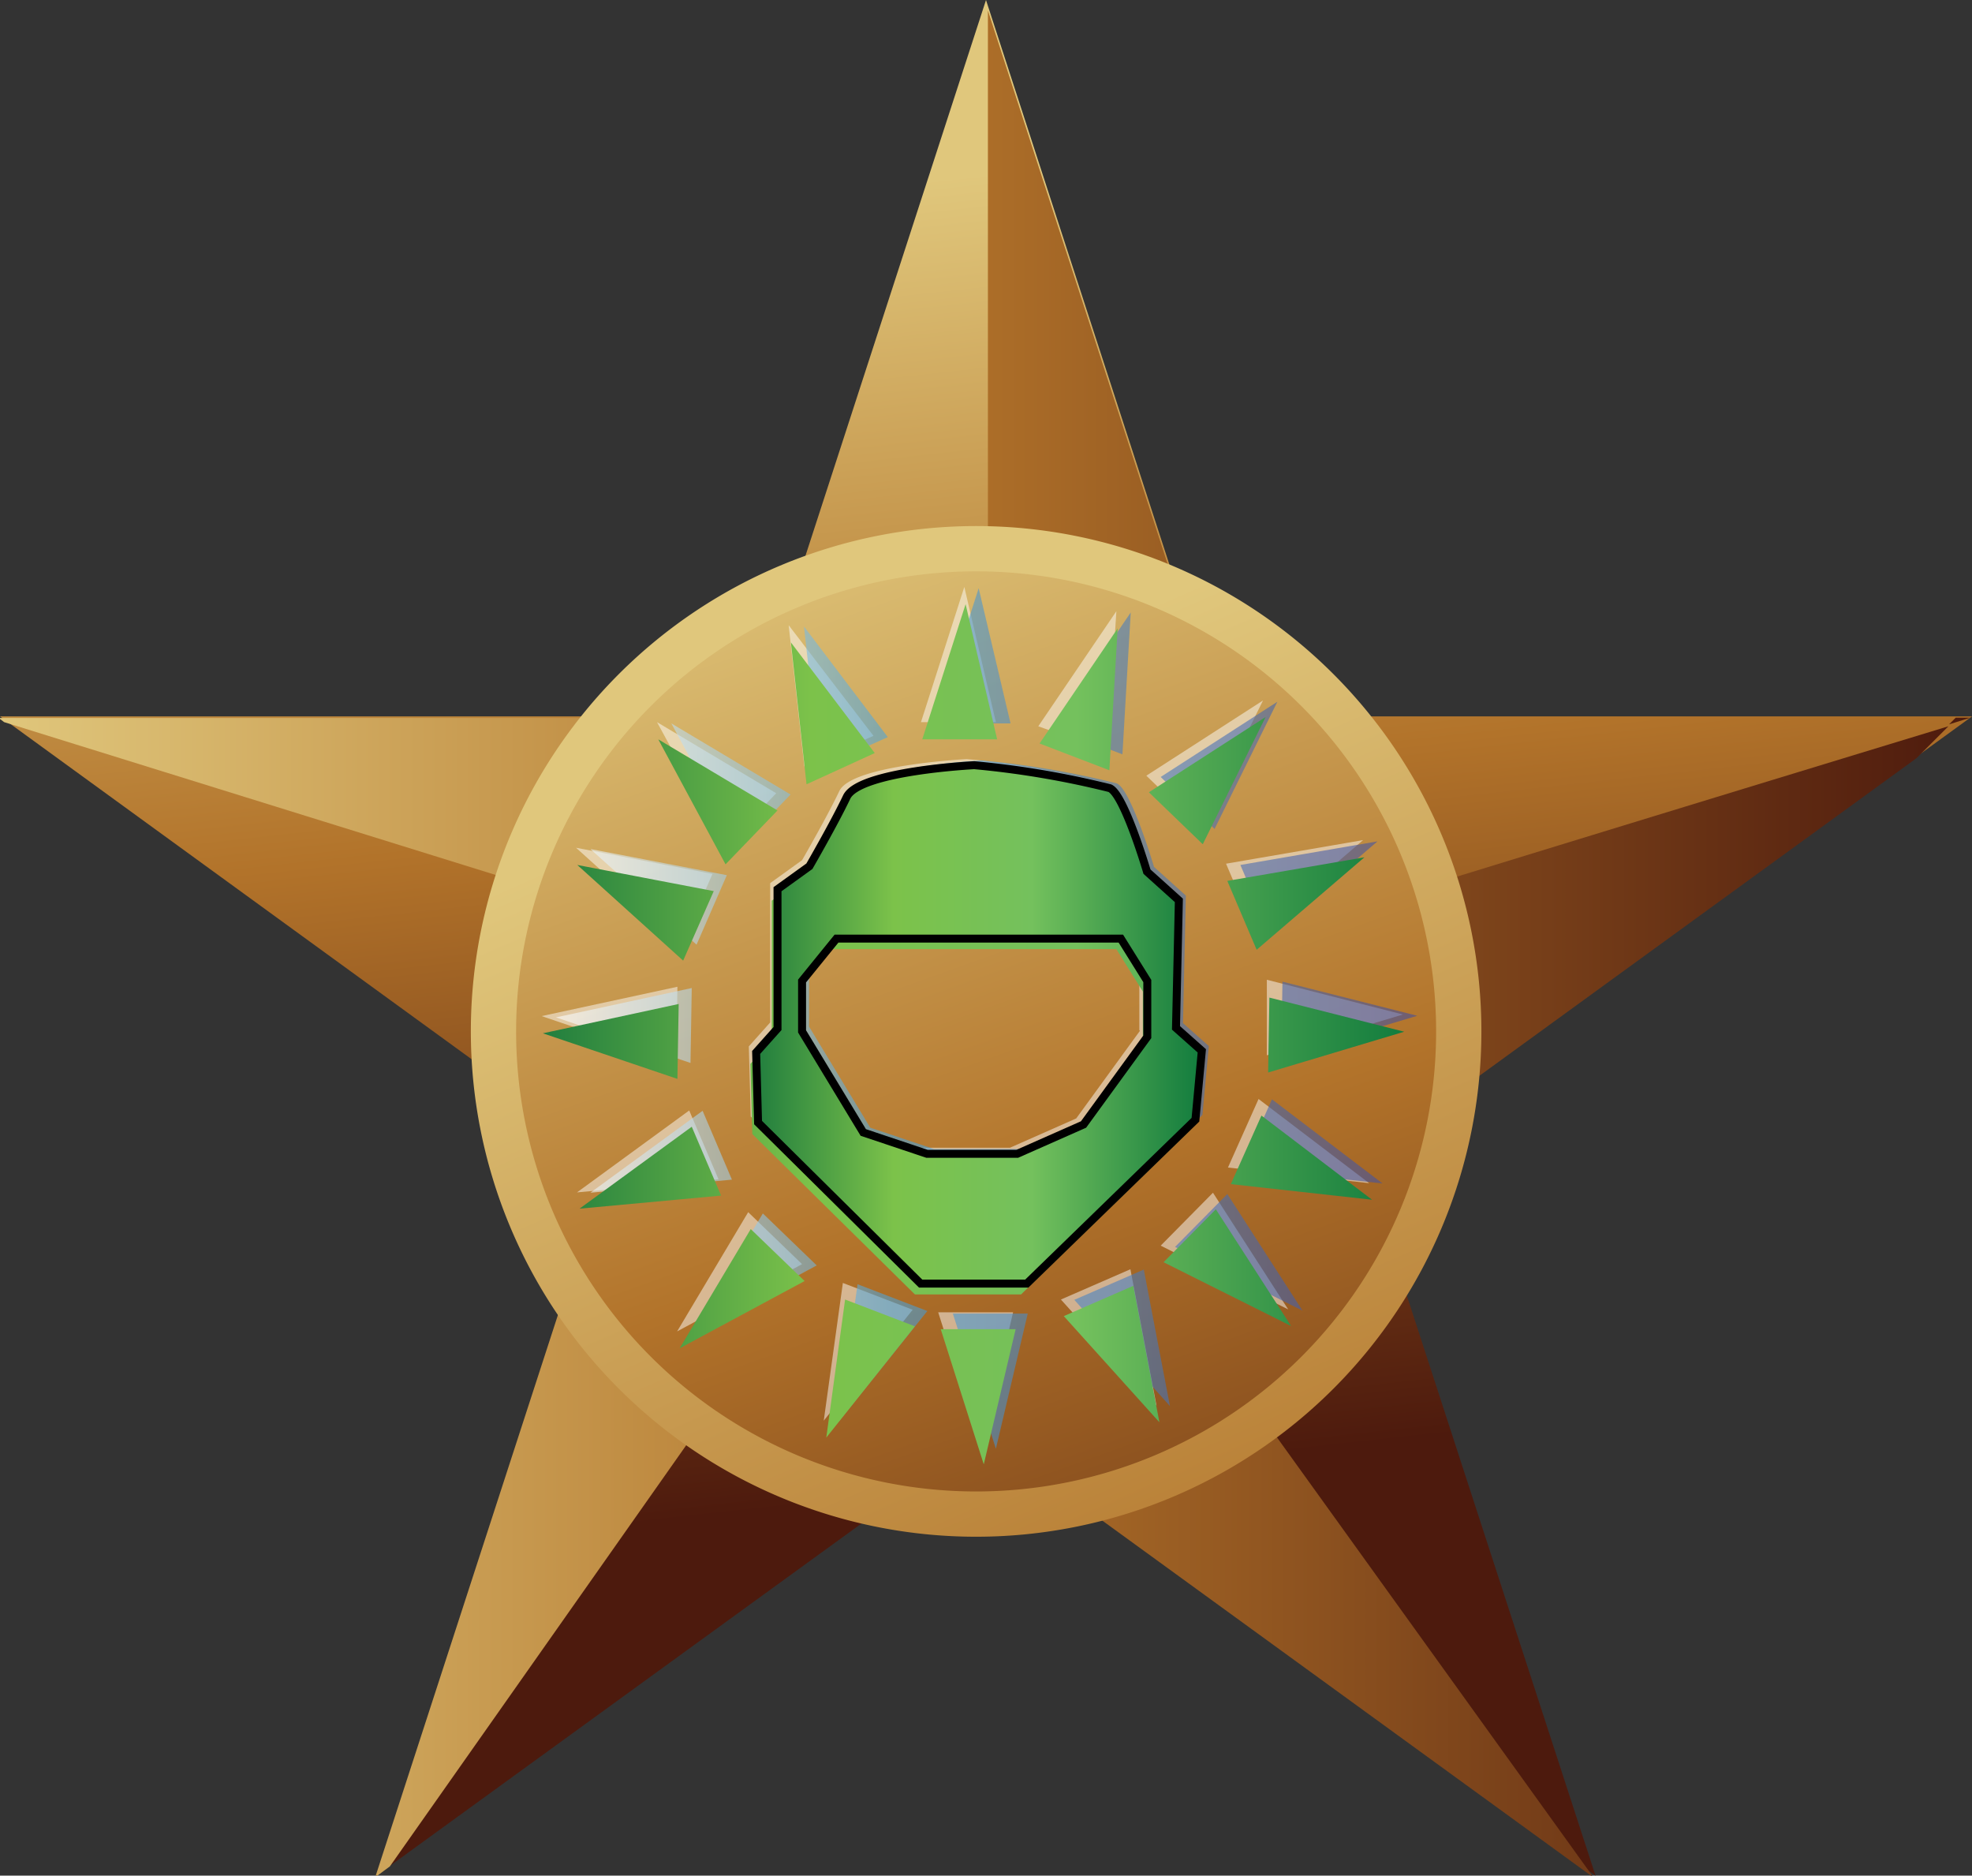 <svg xmlns="http://www.w3.org/2000/svg" xmlns:xlink="http://www.w3.org/1999/xlink" viewBox="0 0 61.86 58.83"><rect x="0" y="0" width="61.86" height="58.83" fill="#333333" stroke="none"/><defs><linearGradient id="a" x1="29.07" x2="33.57" y1="5.62" y2="46.33" gradientUnits="userSpaceOnUse"><stop offset="0" stop-color="#e0c77c"/><stop offset="0.47" stop-color="#b2732a"/><stop offset="1" stop-color="#4d1a0d"/></linearGradient><linearGradient id="c" x1="506.26" x2="568.12" y1="539" y2="539" xlink:href="#a"/><linearGradient id="d" x1="24.62" x2="41.22" y1="15.5" y2="61.71" xlink:href="#a"/><linearGradient id="e" x1="532.86" x2="560.15" y1="532.46" y2="594.89" xlink:href="#a"/><linearGradient id="f" x1="523.75" x2="550.75" y1="541.33" y2="541.33" gradientUnits="userSpaceOnUse"><stop offset="0" stop-color="#fff"/><stop offset="0.39" stop-color="#48a3da"/><stop offset="1" stop-color="#404ca0"/></linearGradient><linearGradient id="b" x1="523.33" x2="550.34" y1="541.83" y2="541.83" gradientUnits="userSpaceOnUse"><stop offset="0" stop-color="#217e3e"/><stop offset="0.31" stop-color="#7cc24a"/><stop offset="0.62" stop-color="#74c15d"/><stop offset="0.99" stop-color="#157e3f"/></linearGradient><linearGradient id="g" x1="530" x2="543.97" y1="541.54" y2="541.54" xlink:href="#b"/></defs><path fill="url(#a)" d="M30.93 0l7.3 22.47h23.63L42.74 36.36l7.31 22.47-19.12-13.88-19.12 13.88 7.3-22.47L0 22.47h23.63L30.93 0"/><path fill="url(#c)" d="M567.65 531.91l-.21.21.67-.21h-.47zM539.5 539l5-7.07-7.21-22.2v28.11a3.79 3.79 0 0 0-.54 0 3.75 3.75 0 0 0-2 .56l-4.75-6.72-.07.24h-23.67l.17.13 26.73 8.31a3.73 3.73 0 0 0-.21 1.22 3.79 3.79 0 0 0 .28 1.42l-7.88 2.88-7.28 22.4.46-.34 16.27-23.12a3.76 3.76 0 0 0 1.93.53h.31l-.12 9.23.25-.18 19.12 13.89-17.13-23.81a3.78 3.78 0 0 0 1.19-1.81c2.55.92 6.08 2.25 8.66 3.22v-.06l17.41-12.65 1-1c-3.51 1.07-20 6.09-27.09 8.35a3.78 3.78 0 0 0-.83-1.53z" transform="translate(-506.3 -509.4)"/><circle cx="30.66" cy="32.31" r="15.05" fill="url(#d)"/><path fill="url(#e)" d="M552.77 541.75a15.85 15.85 0 1 1-15.85-15.85 15.85 15.85 0 0 1 15.85 15.85zm-15.85-14.43a14.43 14.43 0 1 0 14.43 14.43 14.43 14.43 0 0 0-14.43-14.43z" transform="translate(-506.3 -509.4)"/><path fill="#fff" d="M21.25 30.95l-4.26.92 4.22 1.43zm6.15-7.87l-2.66-3.47.49 4.43zm-3.05 1.8l-3.74-2.23 2.13 3.91zm-2 2.53l-4.28-.82 3.33 3zm7.9-9l-1.36 4.24h2.35zm4.77.76l-2.45 3.61 2.17.78zm4.36 10.08l3.38-2.9-4.3.74zm.36 3.85l4.27-1.28-4.27-1.09zm-.12-11.13l-3.66 2.36 1.69 1.63zm-2.15 10.8l-.81-.72.09-4-1-.9s-.72-2.44-1.17-2.62a28.05 28.05 0 0 0-4.25-.72s-3.61.18-4 1-1.17 2.17-1.17 2.17l-1 .72v4.37l-.67.75.06 2.2 5.1 5.05h3.33l5.29-5.14zm-1.71-.44l-2 2.75-2.08.92h-2.84l-2-.67-1.92-3.17v-1.6L26 29.23h8.92l.82 1.33v1.75zm.65 6.74l4 2-2.36-3.66zm-3.13 1.69l3 3.33-.82-4.28zm5.24-4.14l4.43.49-3.47-2.64zm-16.9-1.79L18.1 37.4l4.44-.41zm4.22 9.73l2.79-3.48-2.19-.84zm-4.6-2.8l3.92-2.11-1.69-1.63zm9.54 3.64l1-4.24h-2.35z" opacity="0.49"/><path fill="url(#f)" d="M528 540.39l-4.26.92 4.22 1.43zm6.15-7.87l-2.63-3.47.49 4.43zm-3.05 1.8l-3.74-2.23 2.11 3.92zm-2 2.53l-4.28-.82 3.33 3zm7.9-9l-1.36 4.24H538zm4.77.76l-2.45 3.61 2.19.84zm4.36 10.08l3.38-2.9-4.3.74zm.36 3.85l4.27-1.28-4.23-1.07zm-.12-11.13l-3.66 2.36 1.69 1.63zm-2.15 10.8l-.81-.72.09-4-1-.9s-.72-2.44-1.17-2.62a28.05 28.05 0 0 0-4.25-.72s-3.61.18-4 1-1.17 2.17-1.17 2.17l-1 .72v4.37l-.67.75.06 2.2 5.1 5.05h3.33l5.29-5.14zm-1.71-.44l-2 2.75-2.08.92h-2.83l-2-.67-1.92-3.17V540l1.08-1.33h8.92l.83 1.33v1.75zm.65 6.74l4 2-2.36-3.66zm-3.16 1.66l3 3.33-.82-4.28zm5.24-4.14l4.43.49-3.47-2.64zm-16.9-1.79l-3.52 2.57 4.44-.41zm4.26 9.76l2.79-3.48-2.19-.84zm-4.6-2.8l3.92-2.11-1.69-1.63zm9.54 3.64l1-4.24h-2.35z" transform="translate(-506.3 -509.4)" opacity="0.58"/><path fill="url(#b)" d="M527.59 540.89l-4.26.92 4.22 1.43zm6.15-7.87l-2.63-3.47.49 4.45zm-3.05 1.8l-3.74-2.23 2.11 3.92zm-2 2.53l-4.28-.82 3.32 3zm7.9-9l-1.36 4.24h2.35zm4.77.76l-2.45 3.61 2.19.84zm4.36 10.08l3.38-2.9-4.3.74zm.36 3.85l4.27-1.28-4.23-1.07zm-.08-11.15l-3.66 2.36 1.69 1.63zm-2.15 10.8L543 542l.09-4-1-.9s-.72-2.44-1.17-2.62a28 28 0 0 0-4.24-.72s-3.61.18-4 1-1.17 2.17-1.17 2.17l-1 .72v4.37l-.67.75.06 2.2L535 550h3.33l5.29-5.14zm-1.7-.44l-2 2.75-2.08.92h-2.83l-2-.67-1.92-3.17v-1.58l1.08-1.33h8.92l.83 1.33v1.75zm.65 6.74l4 2-2.36-3.66zm-3.13 1.69l3 3.33-.82-4.28zm5.24-4.14l4.43.49-3.47-2.64zm-16.91-1.8l-3.52 2.57 4.44-.41zm4.22 9.75L535 551l-2.19-.84zm-4.6-2.8l3.92-2.11-1.69-1.63zm9.54 3.64l1-4.24h-2.35z" transform="translate(-506.3 -509.4)"/><path fill="url(#g)" stroke="#000" stroke-width="0.25" d="M544 542.36l-.81-.72.09-4-1-.9s-.72-2.44-1.17-2.62a28.1 28.1 0 0 0-4.25-.72s-3.61.18-4 1-1.17 2.17-1.17 2.17l-1 .72v4.37l-.67.75.06 2.2 5.1 5.05h3.33l5.29-5.14zm-1.71-.44l-2 2.75-2.08.92h-2.83l-2-.67-1.92-3.17v-1.58l1.08-1.33h8.92l.83 1.33v1.75z" transform="translate(-506.3 -509.4)"/></svg>